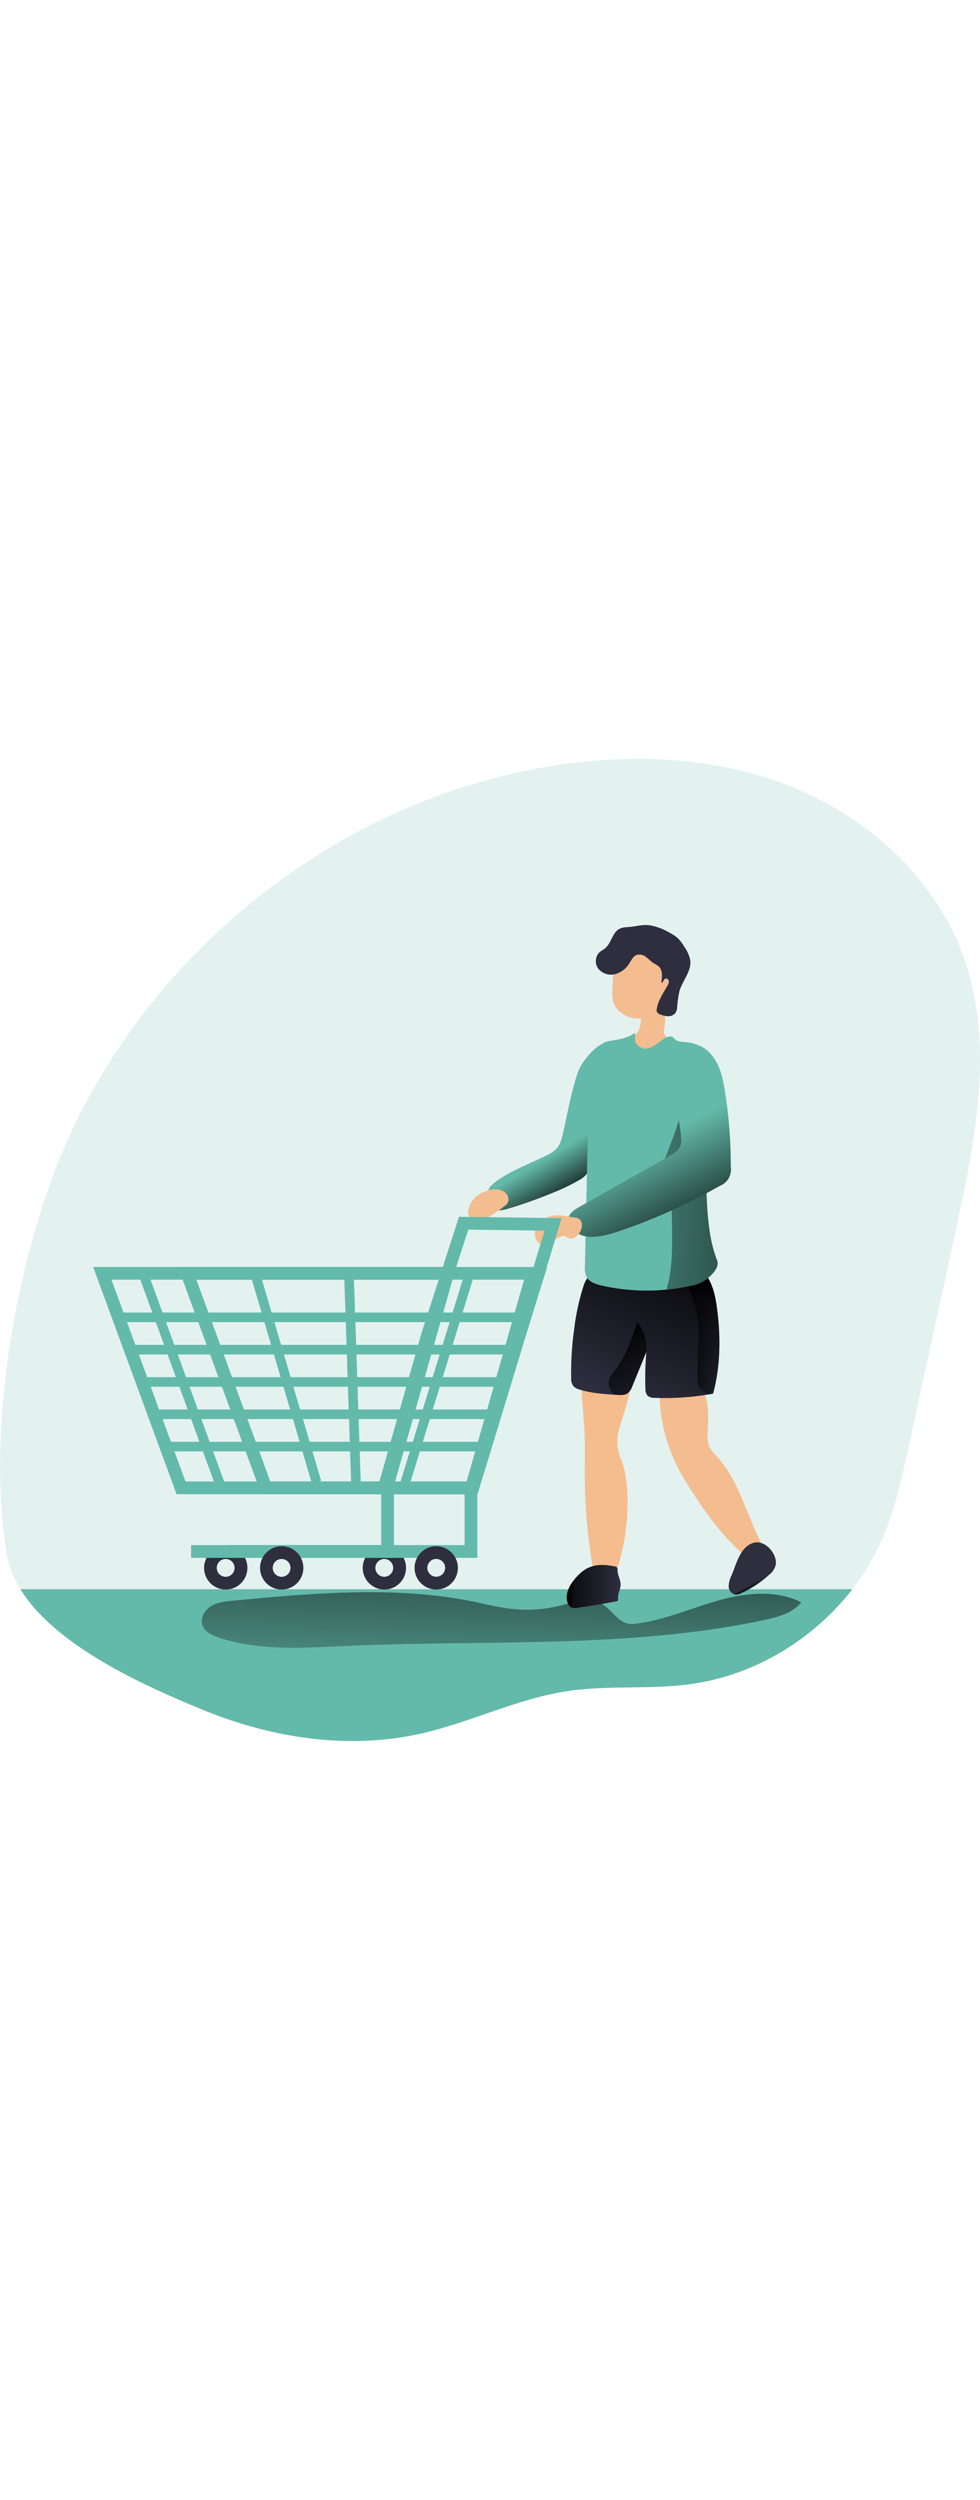 <svg id="Layer_1" data-name="Layer 1" xmlns="http://www.w3.org/2000/svg" xmlns:xlink="http://www.w3.org/1999/xlink" viewBox="0 0 384.35 385.1" data-imageid="shopping-cart-monochromatic" imageName="Shopping cart" class="illustrations_image" style="width: 151px;"><defs><linearGradient id="linear-gradient" x1="219" y1="295.76" x2="216.19" y2="394.3" gradientUnits="userSpaceOnUse"><stop offset="0.01"/><stop offset="0.13" stop-opacity="0.69"/><stop offset="1" stop-opacity="0"/></linearGradient><linearGradient id="linear-gradient-2" x1="251.37" y1="173.73" x2="242.93" y2="159.37" xlink:href="#linear-gradient"/><linearGradient id="linear-gradient-3" x1="287.9" y1="207.51" x2="263.5" y2="261.19" xlink:href="#linear-gradient"/><linearGradient id="linear-gradient-4" x1="291.04" y1="232.54" x2="303.14" y2="232.54" xlink:href="#linear-gradient"/><linearGradient id="linear-gradient-5" x1="261.96" y1="238.72" x2="286.2" y2="260.28" xlink:href="#linear-gradient"/><linearGradient id="linear-gradient-6" x1="340.95" y1="175.33" x2="227.46" y2="168.94" xlink:href="#linear-gradient"/><linearGradient id="linear-gradient-7" x1="243.26" y1="332.16" x2="264.4" y2="332.16" xlink:href="#linear-gradient"/><linearGradient id="linear-gradient-8" x1="309.16" y1="331.44" x2="322.71" y2="331.44" xlink:href="#linear-gradient"/><linearGradient id="linear-gradient-9" x1="291.23" y1="193.63" x2="273.49" y2="159.28" xlink:href="#linear-gradient"/></defs><title>Empty Chart</title><path d="M395.76,192.92q-9.36,43-18.73,85.94c-2.44,11.19-4.9,22.45-9.29,33a93,93,0,0,1-12.47,21.38c-15.41,19.88-38.58,33.82-63.55,37.22-15.92,2.17-32.19.34-48.08,2.71-20.06,3-38.58,12.52-58.39,16.85-28.28,6.19-58.22,1.43-85-9.61C79.16,371.72,43.07,356.1,29,333.26a38.59,38.59,0,0,1-5.51-14.39c-7-45.1,1.67-100.44,16.6-143.12,29-83,104.59-147.94,191-164.2,32.77-6.16,67.43-5.6,98.55,6.37S387.89,54.15,399,85.59C411.11,119.8,403.49,157.46,395.76,192.92Z" transform="translate(-20.99 -7.68)" fill="#64baaa" opacity="0.18" style="isolation:isolate" class="target-color"/><path d="M355.27,333.26c-15.41,19.88-38.58,33.82-63.55,37.22-15.92,2.17-32.19.34-48.08,2.71-20.06,3-38.58,12.52-58.39,16.85-28.28,6.19-58.22,1.43-85-9.61C79.16,371.72,43.07,356.1,29,333.26Z" transform="translate(-20.99 -7.68)" fill="#64baaa" class="target-color"/><path d="M211.05,339.05c-32.2-7.46-65.78-4.4-98.68-1.31-3,.28-6.11.6-8.67,2.18s-4.35,4.85-3.26,7.66c1,2.47,3.66,3.73,6.18,4.57,16,5.41,33.36,4.12,50.23,3.35,54.66-2.48,110,1.2,163.59-10.09,5.46-1.15,11.3-2.7,14.81-7-10.05-5.11-22.17-3.71-33-.61s-21.31,7.81-32.51,9.05c-6.29.69-8.4-5.91-13.61-8.3-4-1.84-6.61-1.38-10.71-.14C232.71,342.23,224.2,342.1,211.05,339.05Z" transform="translate(-20.99 -7.68)" fill="url(#linear-gradient)"/><path d="M171.69,333.37a8.49,8.49,0,0,1-7-13.22h0a8.49,8.49,0,1,1,7,13.22Zm-2.89-10.43a3.49,3.49,0,1,0,4.85-.95,3.5,3.5,0,0,0-4.85.95Z" transform="translate(-20.99 -7.68)" fill="#2e2e3f"/><path d="M109.48,333.37a8.48,8.48,0,0,1-7-13.22h0a8.49,8.49,0,1,1,7,13.22Zm-2.88-10.43a3.49,3.49,0,1,0,4.84-.95,3.49,3.49,0,0,0-4.84.95Z" transform="translate(-20.99 -7.68)" fill="#2e2e3f"/><path d="M241.09,157.11a10.8,10.8,0,0,1-1.31,2.79,11.14,11.14,0,0,1-4.14,3.07c-6.34,3.25-16,6.75-21.38,11.45a6.16,6.16,0,0,0-1.59,1.9c-.77,1.67,0,3.6.71,5.28a5.66,5.66,0,0,0,1.64,2.46c1.37,1,3.27.57,4.9.09a185,185,0,0,0,18.42-6.57,79.62,79.62,0,0,0,9.79-4.75,9.31,9.31,0,0,0,3.21-2.72,9.45,9.45,0,0,0,1.17-3.33,150.64,150.64,0,0,0,2.29-18.34L256,134c.24-2.78,8.7-12.51,6.15-14.42-5-3.74-12.27,6.44-13.41,8.53C245.52,134,242.34,153.55,241.09,157.11Z" transform="translate(-20.99 -7.68)" fill="#64baaa" class="target-color"/><path d="M241.09,157.11a10.8,10.8,0,0,1-1.31,2.79,11.14,11.14,0,0,1-4.14,3.07c-6.34,3.25-16,6.75-21.38,11.45a6.16,6.16,0,0,0-1.59,1.9c-.77,1.67,0,3.6.71,5.28a5.66,5.66,0,0,0,1.64,2.46c1.37,1,3.27.57,4.9.09a185,185,0,0,0,18.42-6.57,79.62,79.62,0,0,0,9.79-4.75,9.31,9.31,0,0,0,3.21-2.72,9.45,9.45,0,0,0,1.17-3.33,150.64,150.64,0,0,0,2.29-18.34L256,134c.24-2.78,8.7-12.51,6.15-14.42-5-3.74-12.27,6.44-13.41,8.53C245.52,134,242.34,153.55,241.09,157.11Z" transform="translate(-20.99 -7.68)" fill="url(#linear-gradient-2)"/><path d="M318.75,313.51a7.94,7.94,0,0,1,1.21,4.31,4.1,4.1,0,0,1-5.19,3.27,7.41,7.41,0,0,1-2.42-1.62c-8.37-7.44-15-16.61-21-26.11-1.62-2.58-3.19-5.19-4.57-7.9a66,66,0,0,1-7.15-29.63,2.55,2.55,0,0,1,.41-1.68,2.38,2.38,0,0,1,1.27-.67c4.14-1.16,10.59-1.27,14.25,1.43,4.11,3,3.12,12.45,2.94,16.75a13,13,0,0,0,.54,5.45,13.87,13.87,0,0,0,3,4C310.43,290.12,313.34,302.61,318.75,313.51Z" transform="translate(-20.99 -7.68)" fill="#f3bd8f"/><path d="M266.85,293a85.54,85.54,0,0,1-4.53,34.48,5,5,0,0,1-1.54,2.59,3.44,3.44,0,0,1-3.47.08c-2.71-1.32-3.66-4.2-4.12-7a220.75,220.75,0,0,1-2.86-37.38c0-5.91.17-11.54-.29-17.42-.46-6.05-1.14-12.09-1.14-18.17a2.49,2.49,0,0,1,.32-1.75,2.32,2.32,0,0,1,1.89-.59c4.34,0,12.26-2.5,15.64.26,4.45,3.63-2.67,19.59-3.38,24.21-1.19,7.71,2.16,10,3.15,17.61C266.65,291,266.76,292,266.85,293Z" transform="translate(-20.99 -7.68)" fill="#f5bd8d"/><path d="M245,250.25a5.28,5.28,0,0,0,.83,3.33,4.94,4.94,0,0,0,2.45,1.38c4.76,1.48,9.78,1.79,14.75,2.1,1.52.09,3.2.13,4.37-.83a6.12,6.12,0,0,0,1.57-2.54l5.52-13.51a118.36,118.36,0,0,0-.37,14.34,4.16,4.16,0,0,0,.85,2.86,4.1,4.1,0,0,0,2.82.84,104.37,104.37,0,0,0,22.87-1.66c2.92-10.77,3-22.16,1.55-33.22-.57-4.31-1.42-8.7-3.71-12.4a7.17,7.17,0,0,0-2.32-2.51,9.12,9.12,0,0,0-4.64-.87c-11.58-.12-23.34-.39-34.85,1.25-3.59.51-5.47,1.63-6.72,5.14a89.26,89.26,0,0,0-3.75,17A121.64,121.64,0,0,0,245,250.25Z" transform="translate(-20.99 -7.68)" fill="#2e2e3f"/><path d="M300.66,256.56l-1.8.31a104,104,0,0,1-21.07,1.35,4.1,4.1,0,0,1-2.82-.84,4.16,4.16,0,0,1-.85-2.86,116.44,116.44,0,0,1,.3-13.34c0-.11,0-.23,0-.34s0-.44.05-.66v0c-1.84,4.49-3.67,9-5.51,13.49a6.12,6.12,0,0,1-1.57,2.54c-1.17,1-2.85.92-4.37.83l-.69,0h0c-4.74-.3-9.51-.65-14-2.06a4.87,4.87,0,0,1-2.45-1.38,5.28,5.28,0,0,1-.83-3.33,121.64,121.64,0,0,1,1.22-19.35A89.26,89.26,0,0,1,250,214c1.25-3.51,3.13-4.63,6.72-5.14,11.51-1.64,23.27-1.37,34.85-1.25a10.19,10.19,0,0,1,4.24.66,3,3,0,0,1,.4.21,7.17,7.17,0,0,1,2.32,2.51c2.29,3.7,3.14,8.09,3.71,12.4C303.68,234.4,303.58,245.79,300.66,256.56Z" transform="translate(-20.99 -7.68)" fill="url(#linear-gradient-3)"/><path d="M300.66,256.56l-1.8.31a14.07,14.07,0,0,1-1.25-.73,6.6,6.6,0,0,1-2.42-2.3,7.11,7.11,0,0,1-.62-3.1c-.33-8.92,1.37-18-.44-26.71-.65-3.14-1.95-6-2.88-9-.85-2.77,1.05-4.42,3.28-6a8.39,8.39,0,0,1,1.25-.77,3,3,0,0,1,.4.21,7.17,7.17,0,0,1,2.32,2.51c2.29,3.7,3.14,8.09,3.71,12.4C303.68,234.4,303.58,245.79,300.66,256.56Z" transform="translate(-20.99 -7.68)" fill="url(#linear-gradient-4)"/><path d="M274.48,240.2c-1.84,4.49-3.67,9-5.51,13.49a6.12,6.12,0,0,1-1.57,2.54c-1.17,1-2.85.92-4.37.83l-.69,0h0a4.44,4.44,0,0,1-.73-.49,5.35,5.35,0,0,1-1.54-6,12.65,12.65,0,0,1,1.84-2.76c4.36-5.59,6.74-12.42,9.06-19.12a14.56,14.56,0,0,1,2.8,4.93A17.87,17.87,0,0,1,274.48,240.2Z" transform="translate(-20.99 -7.68)" fill="url(#linear-gradient-5)"/><path d="M272.23,111a7.32,7.32,0,0,1-2,4.84c-1.84,1.66-4.63,1.56-6.94,2.49a1.93,1.93,0,0,0-.77.48,1.65,1.65,0,0,0-.35.7,5.85,5.85,0,0,0,.27,3.62,12.73,12.73,0,0,0,7.9,7.29,23.82,23.82,0,0,0,11,.77,8.24,8.24,0,0,0,3.48-1,8.63,8.63,0,0,0,2.63-3.3,10.76,10.76,0,0,0,1.41-3.87,4,4,0,0,0-1.46-3.69,8,8,0,0,0-1.62-.75,14.48,14.48,0,0,1-2.55-1.28,3.81,3.81,0,0,1-1.81-2,4.83,4.83,0,0,1,.09-2.2,20,20,0,0,0,0-7.36,6.86,6.86,0,0,0-.66-2.07,4.16,4.16,0,0,0-6.49-1C272,104.82,272.51,108.22,272.23,111Z" transform="translate(-20.99 -7.68)" fill="#f3bd8f"/><path d="M261.16,98.07a15.16,15.16,0,0,0,.41,4.94c1.18,3.83,5.23,6.3,9.24,6.46a7.37,7.37,0,0,0,3.82-.73,9,9,0,0,0,1.86-1.41c2.8-2.56,5.38-5.62,6.23-9.32a17.91,17.91,0,0,0,.36-4.27A16.62,16.62,0,0,0,282,87.56,11,11,0,0,0,273.39,81c-3.87-.49-7.5,1.47-10.33,3.9-1.42,1.22-1.21,3.62-1.39,5.45C261.42,92.9,261.25,95.49,261.16,98.07Z" transform="translate(-20.99 -7.68)" fill="#f3bd8f"/><path d="M261.64,76.74c-1.08,1.85-1.81,4-3.48,5.33-.69.54-1.5.93-2.14,1.52a4.94,4.94,0,0,0-.26,6.5,6.47,6.47,0,0,0,6.48,2,9.43,9.43,0,0,0,5.55-4.23c.83-1.3,1.57-2.88,3-3.36a4.14,4.14,0,0,1,3.63.91c1.05.76,1.93,1.76,3,2.44a13.62,13.62,0,0,1,1.83,1.13c1.72,1.49,1.46,4.18,1.06,6.42.72.22.86-1.07,1.49-1.48s1.36.19,1.47.86a3,3,0,0,1-.55,1.9c-1.64,2.87-3.58,5.69-4.13,8.94a2.24,2.24,0,0,0,.06,1.31,2.38,2.38,0,0,0,1.42,1,7.89,7.89,0,0,0,3.17.65,3.45,3.45,0,0,0,2.77-1.47,4.82,4.82,0,0,0,.55-1.87,44.67,44.67,0,0,1,.88-6.45c1.21-4.18,4.8-7.82,4.27-12.13a13.42,13.42,0,0,0-2.39-5.38,16.06,16.06,0,0,0-2.52-3.32,15.65,15.65,0,0,0-3.16-2.1,23.83,23.83,0,0,0-7.58-2.91c-3.17-.48-6,.55-9.1.7C264.52,73.76,263,74.35,261.64,76.74Z" transform="translate(-20.99 -7.68)" fill="#2e2e3f"/><path d="M297.91,211.85a14.45,14.45,0,0,1-6,2.41A80,80,0,0,1,257,214.2c-2.4-.55-5.07-1.43-6.11-3.67a8.51,8.51,0,0,1-.51-3.86q.41-18.54.82-37.09c.31-14.05.62-28.15,2.68-42.05a23.52,23.52,0,0,1,3.36-8.06c1.34-1.83,7.41-.85,12.48-4.13,1.39-.9-1.63,3.75,2.91,5.67,4.71,2,10-7.37,12.86-3.61,1.61,2.1,6.73.54,8.35,2.63,1.3,1.68,2.1,5.23,2.61,9.51,1.08,9.09.81,21.43,1,25.92.85,15.71-.47,35.75,4.72,48.72C303.36,207,300.25,210,297.91,211.85Z" transform="translate(-20.99 -7.68)" fill="#64baaa" class="target-color"/><path d="M297.91,211.85a14.45,14.45,0,0,1-6,2.41,80.07,80.07,0,0,1-8.7,1.43l-.82-.11c2.14-7,2.24-14.36,2.18-21.64,0-4-.12-8.05-.2-12.07-.05-2.54-.14-5.21-1.45-7.38s-4.29-3.55-6.47-2.24c3.75-2.26,6.82-11.82,8.36-15.74a79,79,0,0,0,4.62-17.63c.58-4.14.36-11.42,6.7-9.46l.35.12c1.08,9.09.81,21.43,1,25.92.85,15.71-.47,35.75,4.72,48.72C303.36,207,300.25,210,297.91,211.85Z" transform="translate(-20.99 -7.68)" fill="url(#linear-gradient-6)"/><path d="M262.08,324.3a1.42,1.42,0,0,1,.94.47,1.78,1.78,0,0,1,.17,1c0,2,1.27,3.81,1.2,5.79-.05,1.77-1.15,3.43-1,5.2,0,.35.09.76-.16,1a1.08,1.08,0,0,1-.57.24q-7.53,1.44-15.13,2.51a3.91,3.91,0,0,1-2.79-.3,2.86,2.86,0,0,1-.89-1.14c-1.37-2.79-.15-6.21,1.71-8.7C250.11,324.24,254.5,322.77,262.08,324.3Z" transform="translate(-20.99 -7.68)" fill="#2e2e3f"/><path d="M325.27,323.52a6.9,6.9,0,0,1-2.56,4,40.48,40.48,0,0,1-10.9,7.2,4.54,4.54,0,0,1-2.65.56,3.31,3.31,0,0,1-2.39-3.23,9.66,9.66,0,0,1,1.1-4.16c1.93-4.46,3.27-11,8.42-12.77C320.79,313.61,325.75,319.08,325.27,323.52Z" transform="translate(-20.99 -7.68)" fill="#2e2e3f"/><path d="M262.08,324.3a1.42,1.42,0,0,1,.94.47,1.78,1.78,0,0,1,.17,1c0,2,1.27,3.81,1.2,5.79-.05,1.77-1.15,3.43-1,5.2,0,.35.09.76-.16,1a1.08,1.08,0,0,1-.57.24q-7.53,1.44-15.13,2.51a3.91,3.91,0,0,1-2.79-.3,2.86,2.86,0,0,1-.89-1.14c-1.37-2.79-.15-6.21,1.71-8.7C250.11,324.24,254.5,322.77,262.08,324.3Z" transform="translate(-20.99 -7.68)" fill="url(#linear-gradient-7)"/><path d="M322.71,327.54a40.48,40.48,0,0,1-10.9,7.2,4.54,4.54,0,0,1-2.65.56" transform="translate(-20.99 -7.68)" fill="url(#linear-gradient-8)"/><path d="M288.1,156a7.81,7.81,0,0,1-.39,3.72c-.72,1.65-2.39,2.65-4,3.54l-35.47,20.07c-1.66.94-3.44,2-4.15,3.78-1.56,4,3.33,7.59,7.58,7.91,4.45.33,8.83-1,13.05-2.47a227.76,227.76,0,0,0,38.46-17.4,6.91,6.91,0,0,0,4.4-7.67,183.42,183.42,0,0,0-2.24-29.24c-.83-5.29-2-10.82-5.57-14.83-5.28-6-14.92-6.18-15.75,2.61C283.1,136,287.43,146.18,288.1,156Z" transform="translate(-20.99 -7.68)" fill="#64baaa" class="target-color"/><path d="M288.1,156a7.81,7.81,0,0,1-.39,3.72c-.72,1.65-2.39,2.65-4,3.54l-35.47,20.07c-1.66.94-3.44,2-4.15,3.78-1.56,4,3.33,7.59,7.58,7.91,4.45.33,8.83-1,13.05-2.47a227.76,227.76,0,0,0,38.46-17.4,6.91,6.91,0,0,0,4.4-7.67,183.42,183.42,0,0,0-2.24-29.24c-.83-5.29-2-10.82-5.57-14.83-5.28-6-14.92-6.18-15.75,2.61C283.1,136,287.43,146.18,288.1,156Z" transform="translate(-20.99 -7.68)" fill="url(#linear-gradient-9)"/><path d="M239.53,186.66a10.09,10.09,0,0,0-6.9,2.7,6.17,6.17,0,0,0-1.3,7,3.38,3.38,0,0,0,1.85,1.68,3.66,3.66,0,0,0,2.17-.07c2-.61,3.65-2.16,5.61-3a2.27,2.27,0,0,1,1.53-.17,6.16,6.16,0,0,1,.94.59,3,3,0,0,0,2.7.09,5,5,0,0,0,2.06-1.85,5.34,5.34,0,0,0,1-3.46c-.2-1.9-1.3-2.51-2.94-2.7C244,187.23,241.84,186.58,239.53,186.66Z" transform="translate(-20.99 -7.68)" fill="#f3bd8f"/><path d="M206.58,180.49a9.22,9.22,0,0,0-1.89,4,4.15,4.15,0,0,0,.07,2.1,3.63,3.63,0,0,0,3.43,2.18,8.36,8.36,0,0,0,4.09-1.27,52.56,52.56,0,0,0,6.53-4.45,5.13,5.13,0,0,0,1.13-1.05,3.22,3.22,0,0,0-.51-4C216.05,174.61,209.12,177.34,206.58,180.49Z" transform="translate(-20.99 -7.68)" fill="#f3bd8f"/><path d="M174.52,296H90.24L57.53,206.9H199.89Zm-80.79-5h77l22.53-79.12H64.69Z" transform="translate(-20.99 -7.68)" fill="#64baaa" class="target-color"/><path d="M207.78,296H123.49L90.79,206.9h144.8ZM127,291h77l22.53-79.12H98Z" transform="translate(-20.99 -7.68)" fill="#64baaa" class="target-color"/><path d="M208.28,296.05H168.36L186.24,233,201,187.21l40.26.54Zm-33.31-5h29.61l30-98.39-29.92-.4L191,234.45Z" transform="translate(-20.99 -7.68)" fill="#64baaa" class="target-color"/><polygon points="187.21 313.27 89.49 313.27 89.49 308.27 182.21 308.27 182.21 285.84 187.21 285.84 187.21 313.27" fill="#64baaa" class="target-color"/><polygon points="154.5 313.27 74.94 313.27 74.94 308.27 149.5 308.27 149.5 285.84 154.5 285.84 154.5 313.27" fill="#64baaa" class="target-color"/><path d="M192.08,333.37a8.49,8.49,0,1,1,8.49-8.49A8.49,8.49,0,0,1,192.08,333.37Zm0-12a3.49,3.49,0,1,0,3.49,3.49A3.49,3.49,0,0,0,192.08,321.39Z" transform="translate(-20.99 -7.68)" fill="#2e2e3f"/><path d="M131.43,333.37a8.48,8.48,0,0,1-7-13.22h0a8.49,8.49,0,1,1,7,13.22Zm-2.89-10.43a3.49,3.49,0,1,0,4.84-.95,3.5,3.5,0,0,0-4.84.95Z" transform="translate(-20.99 -7.68)" fill="#2e2e3f"/><rect x="47.73" y="217.08" width="158.05" height="3.77" fill="#64baaa" class="target-color"/><rect x="51.11" y="229.75" width="150.54" height="3.77" fill="#64baaa" class="target-color"/><rect x="55.99" y="242.42" width="141.53" height="3.77" fill="#64baaa" class="target-color"/><rect x="60.87" y="255.09" width="132.52" height="3.77" fill="#64baaa" class="target-color"/><rect x="65.75" y="267.76" width="123.51" height="3.77" fill="#64baaa" class="target-color"/><rect x="90.3" y="206.31" width="3.77" height="88.72" transform="translate(-101.32 39.1) rotate(-20.04)" fill="#64baaa" class="target-color"/><rect x="131.12" y="207.26" width="3.77" height="85.71" transform="translate(-86.23 40.08) rotate(-16.41)" fill="#64baaa" class="target-color"/><rect x="157.31" y="207.85" width="3.77" height="83.95" transform="translate(-29.27 -2.2) rotate(-1.92)" fill="#64baaa" class="target-color"/><rect x="149.12" y="249.91" width="86.03" height="3.77" transform="translate(-126.05 353.61) rotate(-72.88)" fill="#64baaa" class="target-color"/></svg>